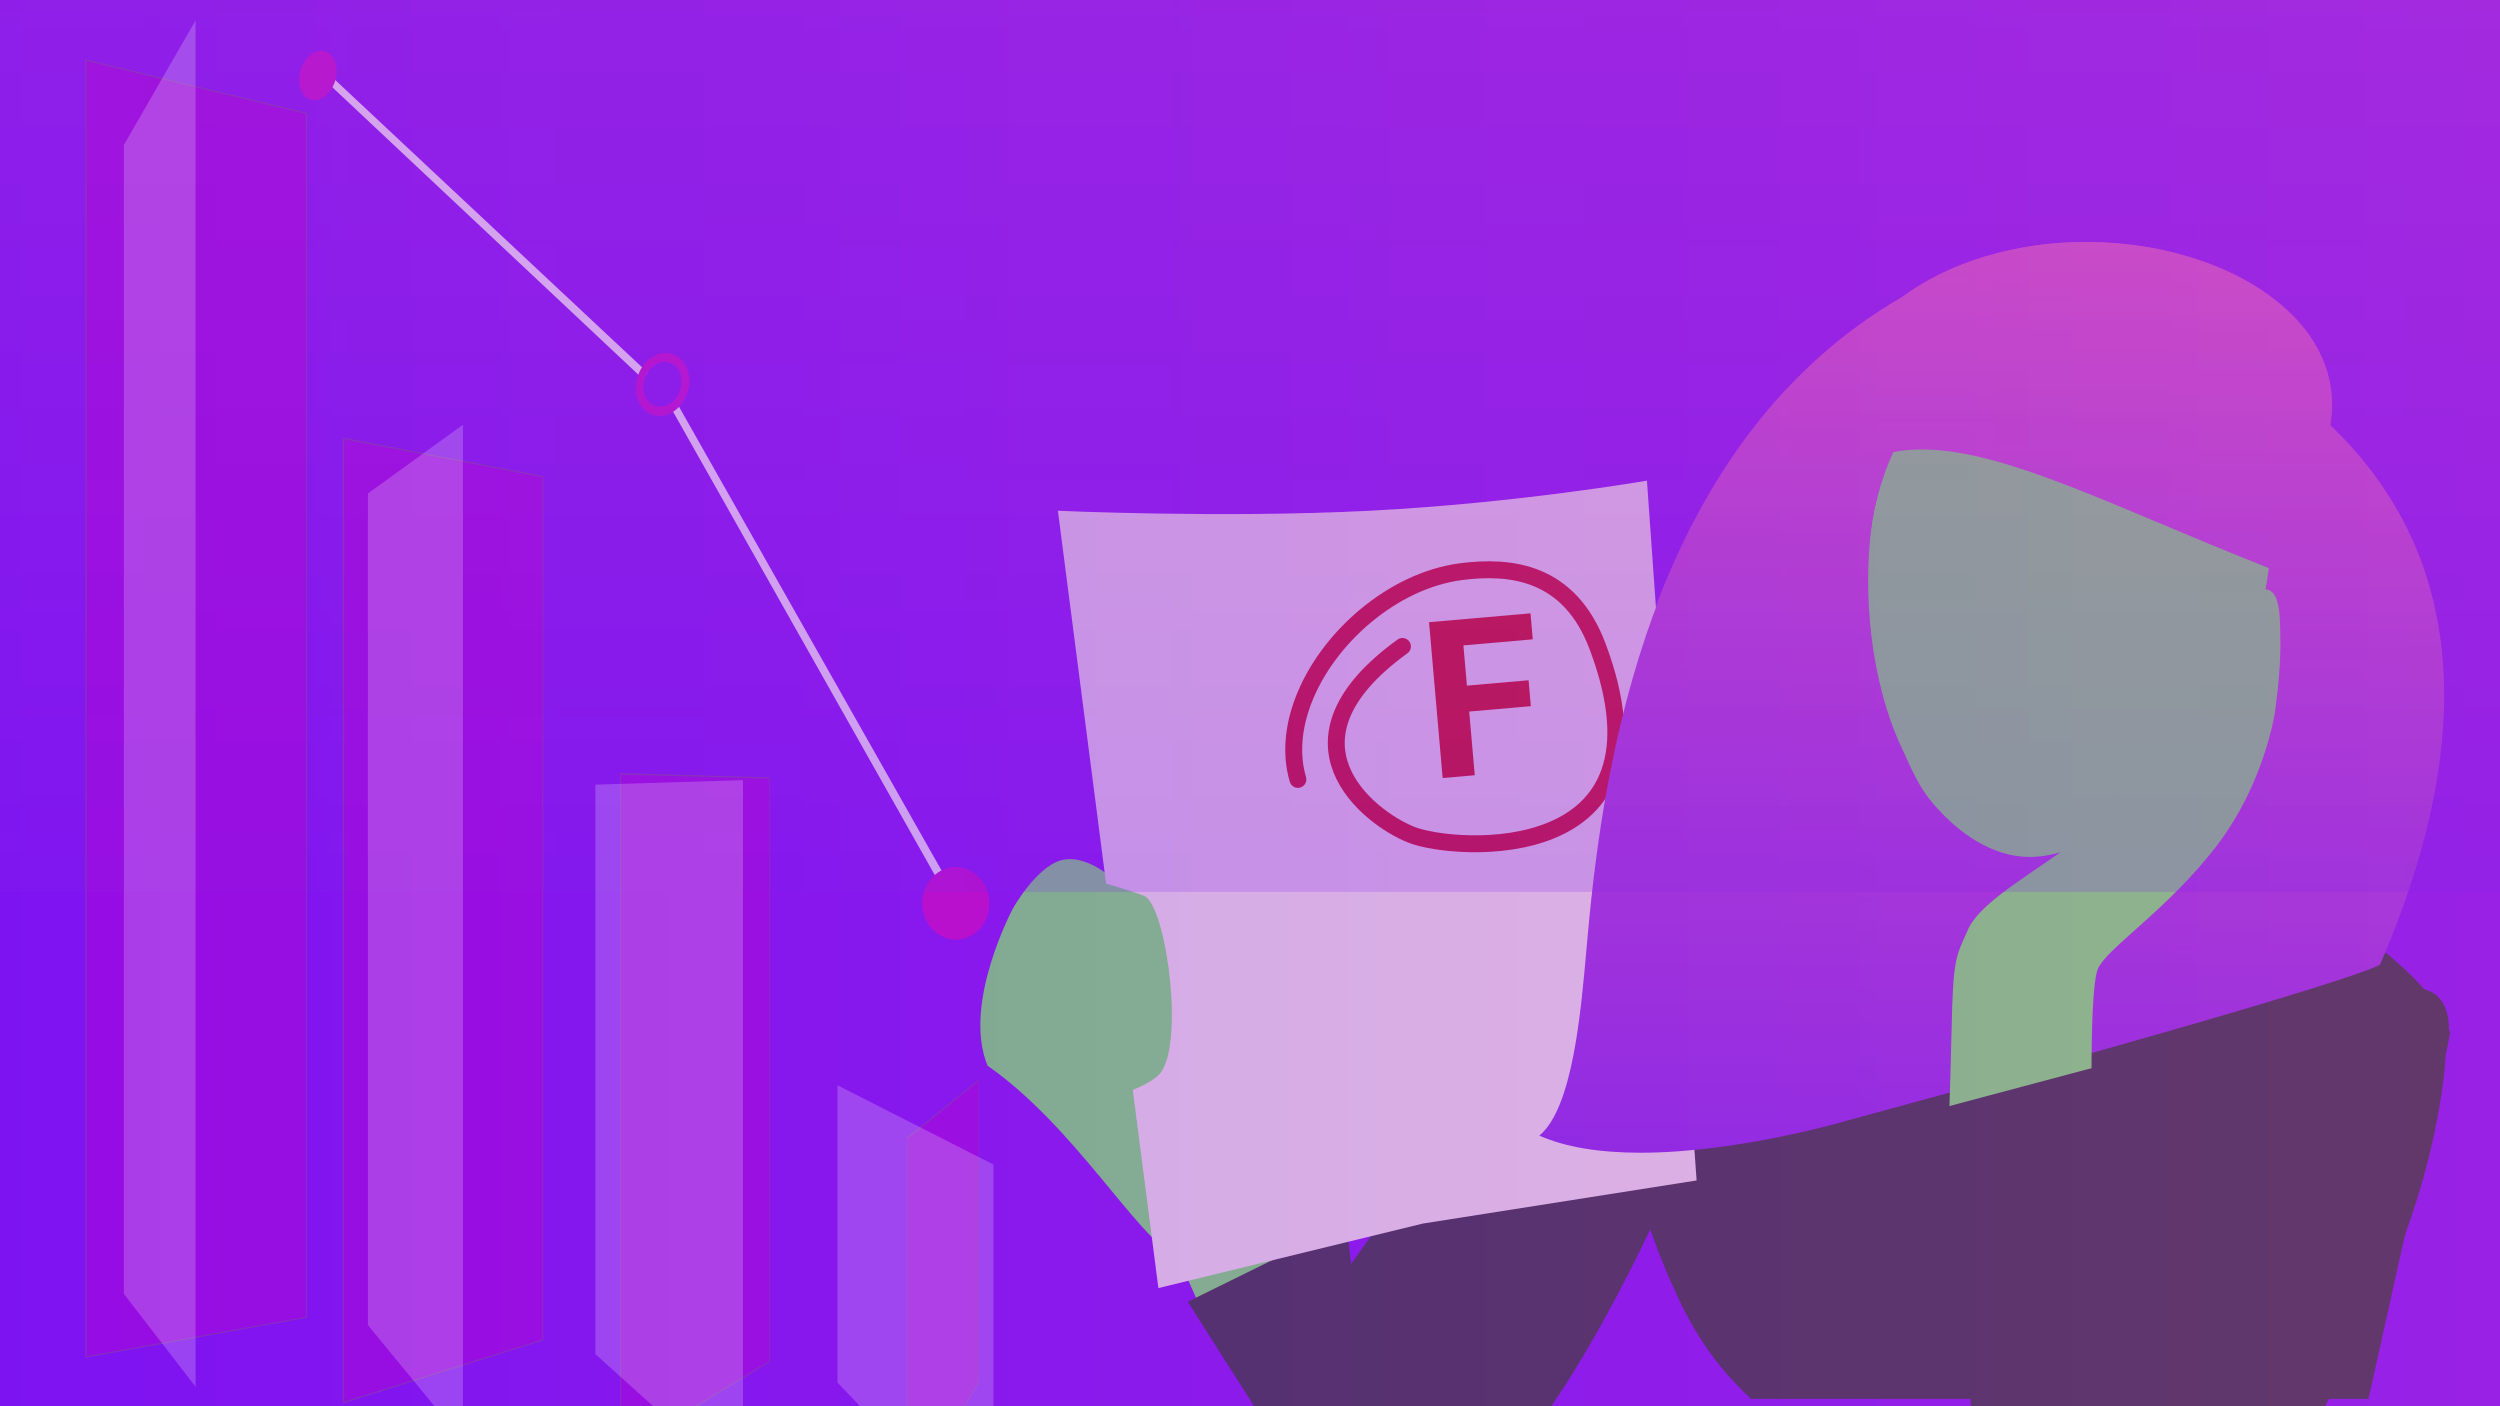 <svg width="1920" height="1080" viewBox="0 0 1920 1080" fill="none" xmlns="http://www.w3.org/2000/svg">
<g clip-path="url(#clip0_530_327)">
<path d="M1920 0H0V1080H1920V0Z" fill="#7E0CF5"/>
<path d="M493.735 291.008L253.024 64.923L255.982 60.075L497.271 285.99L493.735 291.008Z" fill="white"/>
<path d="M720.712 676.986L514.239 311.41L518.768 307.586L725.924 673.509L720.712 676.986Z" fill="white"/>
<path d="M495.039 279.296C496.02 278.123 497.104 277.04 498.278 276.059C499.402 275.12 500.612 274.289 501.892 273.578C503.126 272.893 504.426 272.336 505.773 271.917C507.087 271.508 508.442 271.247 509.814 271.139C512.21 270.934 514.622 271.247 516.886 272.059C519.098 272.867 521.119 274.125 522.82 275.753C524.609 277.469 526.063 279.504 527.105 281.753C528.253 284.233 528.976 286.889 529.242 289.609C529.278 289.948 529.307 290.288 529.33 290.63C529.353 290.972 529.369 291.315 529.378 291.66C529.387 292.005 529.39 292.35 529.387 292.697C529.384 293.044 529.373 293.391 529.356 293.739C529.349 293.973 529.342 294.206 529.332 294.439C529.322 294.672 529.31 294.905 529.292 295.139C529.274 295.373 529.25 295.603 529.218 295.839C529.186 296.075 529.146 296.3 529.094 296.529C528.896 297.896 528.602 299.248 528.215 300.574C527.831 301.892 527.356 303.183 526.794 304.436C526.237 305.68 525.593 306.882 524.868 308.036C524.151 309.177 523.351 310.265 522.475 311.29C521.548 312.413 520.526 313.455 519.42 314.403C518.363 315.311 517.225 316.12 516.02 316.821C514.86 317.496 513.636 318.055 512.367 318.491C511.133 318.915 509.858 319.206 508.562 319.36L507.596 319.442C506.265 319.528 504.928 319.458 503.613 319.231C502.326 319.008 501.07 318.633 499.871 318.113C498.665 317.589 497.523 316.926 496.471 316.137C495.383 315.322 494.389 314.386 493.51 313.349C493.095 312.855 492.703 312.338 492.332 311.798C491.961 311.258 491.615 310.698 491.292 310.117C490.969 309.536 490.669 308.936 490.392 308.317C490.115 307.698 489.866 307.061 489.644 306.407C489.471 305.894 489.316 305.372 489.177 304.841C489.038 304.31 488.919 303.773 488.82 303.228C488.716 302.683 488.629 302.132 488.56 301.575C488.491 301.018 488.438 300.455 488.401 299.888C488.391 299.631 488.385 299.374 488.384 299.116C488.383 298.858 488.386 298.6 488.393 298.341C488.4 298.082 488.412 297.823 488.429 297.563C488.446 297.303 488.467 297.043 488.492 296.784C488.547 295.194 488.733 293.612 489.047 292.053C489.36 290.495 489.797 288.964 490.354 287.476C490.908 285.991 491.582 284.553 492.367 283.176C493.147 281.808 494.041 280.508 495.039 279.29V279.296ZM495.325 303.814C495.475 304.214 495.642 304.604 495.825 304.985C496.008 305.366 496.204 305.732 496.411 306.085C496.621 306.44 496.845 306.781 497.083 307.11C497.321 307.439 497.573 307.753 497.838 308.053C498.716 309.085 499.753 309.971 500.91 310.675C502.023 311.349 503.239 311.835 504.51 312.112C505.795 312.39 507.116 312.457 508.422 312.312C509.807 312.156 511.16 311.79 512.434 311.225C513.779 310.629 515.037 309.851 516.17 308.913C517.342 307.944 518.39 306.836 519.293 305.613C520.228 304.35 521.016 302.983 521.641 301.541C522.286 300.056 522.76 298.502 523.053 296.909C523.1 296.681 523.143 296.452 523.182 296.223C523.221 295.994 523.254 295.764 523.282 295.535C523.311 295.306 523.336 295.076 523.355 294.846C523.374 294.616 523.389 294.386 523.4 294.157C523.418 293.808 523.427 293.46 523.427 293.113C523.427 292.766 523.417 292.421 523.397 292.078C523.378 291.735 523.349 291.394 523.311 291.055C523.273 290.716 523.226 290.38 523.169 290.047C522.879 288.242 522.298 286.495 521.447 284.877C520.67 283.399 519.632 282.074 518.385 280.964C517.193 279.907 515.804 279.096 514.298 278.578C512.755 278.055 511.122 277.853 509.498 277.984L508.82 278.059C506.858 278.327 504.973 279.002 503.287 280.04C501.539 281.114 499.989 282.483 498.708 284.086C497.36 285.762 496.282 287.639 495.514 289.649C494.709 291.742 494.243 293.949 494.134 296.189L494.126 296.451L494.118 296.719L494.11 296.987L494.102 297.249C494.097 297.83 494.12 298.405 494.17 298.974C494.22 299.543 494.296 300.103 494.398 300.653C494.5 301.199 494.628 301.739 494.784 302.272C494.937 302.795 495.118 303.31 495.325 303.814Z" fill="#C400C6"/>
<path d="M243.528 76.722C241.67 77.094 239.746 76.953 237.963 76.312C236.236 75.663 234.704 74.584 233.511 73.178C232.189 71.615 231.2 69.799 230.605 67.841C229.906 65.566 229.593 63.19 229.678 60.812C229.751 58.27 230.195 55.753 230.995 53.339C231.755 51.018 232.841 48.816 234.22 46.799C235.495 44.912 237.072 43.247 238.888 41.872C240.557 40.599 242.485 39.708 244.537 39.263C246.397 38.862 248.331 38.977 250.131 39.594C251.875 40.223 253.429 41.29 254.641 42.694C255.986 44.257 256.995 46.081 257.602 48.052C258.316 50.348 258.636 52.749 258.551 55.152C258.476 57.722 258.022 60.267 257.206 62.705C256.431 65.044 255.325 67.259 253.922 69.284C252.629 71.168 251.032 72.824 249.197 74.184C247.518 75.439 245.582 76.306 243.528 76.722Z" fill="#C400C6"/>
<path d="M732.926 721.649C729.466 721.466 726.085 720.542 723.011 718.941C719.985 717.357 717.296 715.198 715.096 712.585C712.836 709.907 711.087 706.836 709.936 703.526C708.724 700.042 708.166 696.364 708.289 692.677C708.398 689.004 709.19 685.383 710.625 682C711.98 678.804 713.923 675.89 716.352 673.41C718.717 670.992 721.541 669.07 724.657 667.756C727.841 666.423 731.276 665.796 734.725 665.918C738.2 666.038 741.608 666.906 744.716 668.463C747.795 670.011 750.538 672.152 752.787 674.763C755.109 677.452 756.909 680.551 758.094 683.9C759.346 687.435 759.923 691.174 759.794 694.922C759.682 698.655 758.864 702.333 757.382 705.762C755.99 708.991 753.995 711.925 751.504 714.408C749.09 716.816 746.216 718.712 743.052 719.983C739.838 721.266 736.383 721.835 732.926 721.649Z" fill="#C400C6"/>
<path d="M976.418 1065.12C989.929 1068.04 990.033 1074.88 1013.36 1055.12C1036.69 1035.37 1047.39 997.702 1047.39 997.702L944.694 833.457L861.049 867.098L936.276 1036.61C936.276 1036.61 962.906 1062.19 976.418 1065.12Z" fill="#75E371"/>
<path d="M1181.8 872.257C1207.27 850.949 1213.57 779.256 1218.17 726.91C1218.78 720.052 1219.42 712.935 1220.03 706.529C1224.17 664.029 1229.61 626.067 1236.7 590.478C1246.26 542.383 1259.05 497.769 1274.71 457.853C1293.75 409.353 1317.57 366.342 1345.53 329.983C1377.84 287.943 1416.56 253.72 1460.54 228.306C1478.46 215.006 1499.76 204.557 1523.89 197.205C1549.11 189.647 1575.32 185.854 1601.65 185.946C1635.26 185.946 1668.43 191.869 1697.62 203.084C1726.87 214.349 1750.9 230.464 1767.12 249.713C1776.09 260.127 1782.83 272.275 1786.92 285.404C1790.89 298.785 1791.69 312.909 1789.26 326.654C1817.57 353.712 1839.31 384.436 1853.82 418.022C1867.35 449.313 1874.95 483.811 1876.42 520.596C1879.02 585.775 1862.57 659.848 1827.49 740.742C1827.46 740.842 1826.32 743.232 1775.2 759.278C1728.14 774.041 1627.93 803.634 1417.67 860.878C1417.5 860.93 1396.75 867.056 1366.91 873.135C1339.43 878.748 1298.5 885.41 1259.51 885.41C1227.5 885.417 1201.37 880.991 1181.8 872.257ZM1436.94 406.357C1430.86 455.857 1435.76 521.419 1459.22 572.572C1470.84 597.923 1474.8 607.887 1490.51 624.24C1507.64 642.002 1525.87 652.989 1544.76 656.882C1549.22 657.784 1553.76 658.236 1558.31 658.232C1576.74 658.232 1596.69 651.261 1617.64 637.542C1636.89 624.898 1656.49 606.669 1674.3 584.758C1691.92 563.038 1706.86 539.273 1718.79 513.978C1730.92 488.19 1738.8 462.278 1741.65 439.143C1741.76 438.203 1741.87 437.26 1741.97 436.314C1613.48 385.985 1520.6 333.537 1454.18 347.156C1446.14 365.572 1439.48 385.743 1436.94 406.359V406.357Z" fill="url(#paint0_linear_530_327)"/>
<path d="M1392.97 1014.45C1399.6 994.018 1405.73 972.491 1411.17 950.468C1416.47 929.046 1421.28 906.52 1425.47 883.515C1429.54 861.19 1433.15 837.752 1436.2 813.84C1439.14 790.709 1441.66 766.435 1443.67 741.69C1454.28 757.59 1465.74 770.636 1477.76 780.452C1490.65 790.99 1504.13 797.76 1517.82 800.576C1522.28 801.483 1526.81 801.936 1531.36 801.928H1531.37C1543.26 801.928 1555.97 798.956 1569.15 793.101C1581.63 787.558 1594.45 779.474 1607.25 769.074C1606.68 785.206 1606.95 801.357 1608.07 817.46C1609.18 833.253 1611.21 848.966 1614.17 864.519C1617.12 879.965 1621.06 895.205 1625.97 910.144C1630.95 925.227 1636.94 939.956 1643.9 954.229L1392.97 1014.45Z" fill="#5EB359"/>
<path d="M1331.76 659.595C1362.09 664.495 1349.99 707.552 1349.99 707.552C1349.99 707.552 1323.37 823.161 1278.45 920.679C1233.54 1018.2 1166.39 1141.87 1095.93 1175.51C1037.18 1196.58 968.504 1088.34 968.504 1088.34L912.178 999.741L1034.03 939.728L1037.65 970.695L1161.75 796.62C1161.75 796.62 1206.49 732.205 1248.99 697.949C1291.49 663.693 1307.02 655.552 1331.76 659.595Z" fill="#2F2E41"/>
<path d="M991.298 897.648L949.465 826.673C949.465 826.673 947.187 759.454 923.21 721.291C899.234 683.127 853.565 674.023 853.565 674.023C853.565 674.023 833.013 655.064 814.134 660.937C795.255 666.809 778.042 697.509 778.042 697.509C778.042 697.509 738.675 770.736 758.472 818.478C825.814 865.476 873.679 950.999 902.445 963.848L939.952 958.705L991.298 897.648Z" fill="#75E371"/>
<path d="M1189.41 687.562L1254.67 622.078L1367.27 599.07H1393.51L1552.42 610.839L1657.96 623.945C1657.96 623.945 1756.37 676.445 1810.72 715.203C1865.07 753.961 1875.37 778.968 1875.37 778.968L1881.83 793.05L1855.9 908.443L1818.99 1074.4H1344.85C1328.15 1059.12 1313.77 1041.48 1302.18 1022.03C1282.89 989.721 1267.72 945.138 1267.72 945.138L1264.71 932.501L1189.41 687.562Z" fill="#2F2E41"/>
<path d="M812.468 392.269L889.651 989.226L1092.7 939.688L1302.98 906.575L1264.84 369.147C1264.84 369.147 1164.92 386.494 1051.82 392.269C938.721 398.044 812.468 392.269 812.468 392.269Z" fill="#F0F0F0"/>
<path opacity="0.05" d="M812.468 392.269L889.651 989.226L1092.7 939.688L1302.98 906.575L1264.84 369.147C1264.84 369.147 1164.92 386.494 1051.82 392.269C938.721 398.044 812.468 392.269 812.468 392.269Z" fill="#C411C6"/>
<path d="M790.264 830.151C814.894 852.923 866.426 844.743 888.789 826.588C911.151 808.433 895.984 694.316 878.439 687.902C862.144 681.943 847.935 678.24 847.935 678.24C847.935 678.24 826.707 660.941 808.63 669.787C790.554 678.632 775.621 713.617 775.621 713.617C775.621 713.617 765.633 807.382 790.264 830.151Z" fill="#75E371"/>
<path d="M1175.69 542.33L1128.34 546.466L1132.62 595.379L1107.95 597.533L1097.5 477.841L1175.43 471.033L1177.17 491.009L1123.9 495.663L1126.6 526.572L1173.96 522.436L1175.69 542.33Z" fill="#C90000"/>
<path d="M996.784 598.58C991.097 579.17 993.258 558.115 1001.09 537.744C1019.55 489.633 1069.84 445.845 1122 439.045C1160.03 434.088 1205.3 438.811 1226.96 496.473C1290.86 666.573 1117.03 654.36 1083.82 641.057C1050.6 627.754 976.517 569.248 1077.08 496.473" stroke="#C9000F" stroke-width="13" stroke-linecap="round"/>
<path d="M1482.79 563.037C1482.79 563.037 1449.99 633.101 1451.9 666.062C1453.82 699.023 1463.97 741.195 1517.8 758.31C1562.71 769.886 1578.39 714.232 1578.39 714.232L1589.41 654.691L1482.79 563.037Z" fill="#54A150"/>
<path d="M1646.32 242.643C1732.5 265.751 1774.01 372.373 1747.4 471.646C1720.78 570.919 1607.93 683.731 1532.39 656.788C1456.85 629.845 1415.45 479.826 1442.07 380.552C1468.68 281.278 1560.13 219.535 1646.32 242.643Z" fill="#75E371"/>
<path d="M1182.23 872.148C1207.7 850.84 1214 779.147 1218.6 726.801C1219.21 719.943 1219.85 712.827 1220.46 706.421C1224.6 663.921 1230.04 625.958 1237.14 590.369C1246.69 542.274 1259.48 497.66 1275.14 457.744C1294.18 409.244 1318 366.233 1345.96 329.874C1378.28 287.834 1416.99 253.611 1460.97 228.197C1478.89 214.897 1500.19 204.448 1524.32 197.096C1549.55 189.538 1575.75 185.745 1602.08 185.838C1635.69 185.838 1668.86 191.76 1698.05 202.975C1727.31 214.24 1751.33 230.355 1767.55 249.604C1776.52 260.018 1783.26 272.166 1787.35 285.295C1791.32 298.677 1792.12 312.8 1789.69 326.546C1818 353.604 1839.74 384.327 1854.26 417.913C1867.78 449.204 1875.38 483.702 1876.86 520.487C1879.45 585.666 1863 659.74 1827.92 740.633C1827.89 740.733 1826.75 743.123 1775.63 759.169C1728.57 773.932 1628.36 803.525 1418.1 860.769C1417.93 860.821 1397.18 866.947 1367.34 873.026C1339.86 878.639 1298.93 885.301 1259.94 885.301C1227.93 885.308 1201.8 880.882 1182.23 872.148ZM1437.08 406.268C1431.01 455.768 1436.19 521.312 1459.65 572.467C1471.27 597.819 1475.23 607.783 1490.94 624.136C1508.07 641.898 1526.3 652.885 1545.19 656.778C1549.65 657.68 1554.19 658.132 1558.74 658.128C1577.17 658.128 1597.12 651.157 1618.07 637.438C1637.32 624.794 1656.92 606.565 1674.73 584.654C1692.35 562.934 1707.29 539.169 1719.22 513.874C1731.35 488.086 1739.23 462.174 1742.08 439.039C1742.19 438.099 1742.3 437.156 1742.4 436.21C1613.91 385.881 1519.54 333.748 1453.12 347.368C1444.97 366.126 1439.56 385.965 1437.08 406.27V406.268Z" fill="url(#paint1_linear_530_327)"/>
<g filter="url(#filter0_d_530_327)">
<path d="M1516.63 715.77C1508.01 734.987 1505.96 736.813 1504.83 790.581C1504.39 811.341 1503.62 836.718 1502.83 860.198C1501.59 897.182 1612.33 852.507 1612.3 825.659C1612.26 792.259 1613.15 752.404 1617.44 743.469C1625.12 727.434 1671.08 698.242 1708.28 649.737C1745.48 601.232 1753.16 546.762 1753.16 546.762C1753.16 546.762 1757.73 516.95 1757.34 491.559C1756.95 466.168 1757.44 438.991 1728.07 460.184C1698.7 481.377 1676.57 480.69 1653.43 532.94C1630.28 585.19 1644.36 588.385 1624.78 620.833C1605.21 653.281 1528.17 684.691 1516.63 715.77Z" fill="#75E371"/>
</g>
<g filter="url(#filter1_d_530_327)">
<path d="M1858.94 765.162C1891.09 770.355 1878.26 815.996 1878.26 815.996C1878.26 815.996 1875.75 896.796 1828.13 1000.18C1780.52 1103.56 1709.33 1234.64 1634.65 1270.31C1559.96 1305.97 1520.01 1147.25 1520.01 1147.25L1490.56 857.225L1620.67 822.506L1634.65 1000.18C1634.65 1000.18 1726.15 842.124 1771.21 805.814C1816.26 769.504 1832.71 760.875 1858.94 765.162Z" fill="#2F2E41"/>
</g>
<path style="mix-blend-mode:overlay" opacity="0.32" d="M1920 1080V0L0 0V1080L1920 1080Z" fill="url(#paint2_linear_530_327)"/>
<path style="mix-blend-mode:overlay" opacity="0.2" d="M1920 0H0V685H1920V0Z" fill="url(#paint3_linear_530_327)"/>
<g opacity="0.569">
<path opacity="0.569" d="M476.266 593.746L591.45 596.998V1045.75L476.266 1115.75V593.746Z" fill="#C400C6"/>
<path opacity="0.569" d="M590.896 1045.11V597.959L477.013 594.901V1114.16L590.896 1045.11ZM591.45 1045.75L476.265 1115.75V593.746L591.45 596.998V1045.75Z" fill="#707070"/>
</g>
<g opacity="0.569">
<path opacity="0.569" d="M263.294 336.121L417.22 365.603V1029.4L263.294 1077.79V336.121Z" fill="#C400C6"/>
<path opacity="0.569" d="M416.45 1028.71V366.395L264.255 337.353V1076.44L416.45 1028.71ZM417.22 1029.4L263.294 1077.79V336.121L417.22 365.603V1029.4Z" fill="#707070"/>
</g>
<g opacity="0.569">
<path opacity="0.569" d="M696.482 873.604L751.749 829.064V1061.88L696.482 1155.3V873.604Z" fill="#C400C6"/>
<path opacity="0.569" d="M751.494 1061.29V830.282L696.857 874.527V1153.44L751.494 1061.29ZM751.749 1061.88L696.483 1155.3V873.603L751.749 829.062V1061.88Z" fill="#707070"/>
</g>
<g opacity="0.569">
<path opacity="0.569" d="M65.565 45.591L235.837 86.774V1012.02L65.565 1042.71V45.591Z" fill="#C400C6"/>
<path opacity="0.569" d="M234.955 1011.28V87.46L66.591 46.808V1041.56L234.955 1011.28ZM235.838 1012.02L65.565 1042.71V45.591L235.838 86.774V1012.02Z" fill="#707070"/>
</g>
<path opacity="0.2" d="M95.147 111.308L150.19 15.691V1065L95.147 993.737V111.308Z" fill="white"/>
<path opacity="0.2" d="M282.533 379.019L355.533 326.236V1106.55L282.533 1017.64V379.019Z" fill="white"/>
<path opacity="0.2" d="M457.255 602.618L570.598 599.166V1142.08L457.255 1040V602.618Z" fill="white"/>
<path opacity="0.2" d="M643.175 833.505L762.967 894.38V1186.87L643.175 1061.82V833.505Z" fill="white"/>
</g>
<defs>
<filter id="filter0_d_530_327" x="1476.82" y="432.575" width="294.542" height="461.68" filterUnits="userSpaceOnUse" color-interpolation-filters="sRGB">
<feFlood flood-opacity="0" result="BackgroundImageFix"/>
<feColorMatrix in="SourceAlpha" type="matrix" values="0 0 0 0 0 0 0 0 0 0 0 0 0 0 0 0 0 0 127 0" result="hardAlpha"/>
<feOffset dx="-6"/>
<feGaussianBlur stdDeviation="10"/>
<feColorMatrix type="matrix" values="0 0 0 0 0 0 0 0 0 0 0 0 0 0 0 0 0 0 0.161 0"/>
<feBlend mode="normal" in2="BackgroundImageFix" result="effect1_dropShadow_530_327"/>
<feBlend mode="normal" in="SourceGraphic" in2="effect1_dropShadow_530_327" result="shape"/>
</filter>
<filter id="filter1_d_530_327" x="1484.56" y="752.154" width="402.228" height="523.373" filterUnits="userSpaceOnUse" color-interpolation-filters="sRGB">
<feFlood flood-opacity="0" result="BackgroundImageFix"/>
<feColorMatrix in="SourceAlpha" type="matrix" values="0 0 0 0 0 0 0 0 0 0 0 0 0 0 0 0 0 0 127 0" result="hardAlpha"/>
<feOffset dy="-6"/>
<feGaussianBlur stdDeviation="3"/>
<feColorMatrix type="matrix" values="0 0 0 0 0 0 0 0 0 0 0 0 0 0 0 0 0 0 0.129 0"/>
<feBlend mode="normal" in2="BackgroundImageFix" result="effect1_dropShadow_530_327"/>
<feBlend mode="normal" in="SourceGraphic" in2="effect1_dropShadow_530_327" result="shape"/>
</filter>
<linearGradient id="paint0_linear_530_327" x1="1529.24" y1="185.945" x2="1529.24" y2="885.41" gradientUnits="userSpaceOnUse">
<stop stop-color="#D14FC5"/>
<stop offset="1" stop-color="#8121EB"/>
</linearGradient>
<linearGradient id="paint1_linear_530_327" x1="1529.67" y1="185.836" x2="1529.67" y2="885.301" gradientUnits="userSpaceOnUse">
<stop stop-color="#D14FC5"/>
<stop offset="1" stop-color="#8121EB"/>
</linearGradient>
<linearGradient id="paint2_linear_530_327" x1="1920" y1="540" x2="0" y2="540" gradientUnits="userSpaceOnUse">
<stop stop-color="#D14FC5"/>
<stop offset="1" stop-color="#8121EB"/>
</linearGradient>
<linearGradient id="paint3_linear_530_327" x1="960" y1="0" x2="960" y2="685" gradientUnits="userSpaceOnUse">
<stop stop-color="#D14FC5"/>
<stop offset="1" stop-color="#8121EB"/>
</linearGradient>
<clipPath id="clip0_530_327">
<rect width="1920" height="1080" fill="white"/>
</clipPath>
</defs>
</svg>
